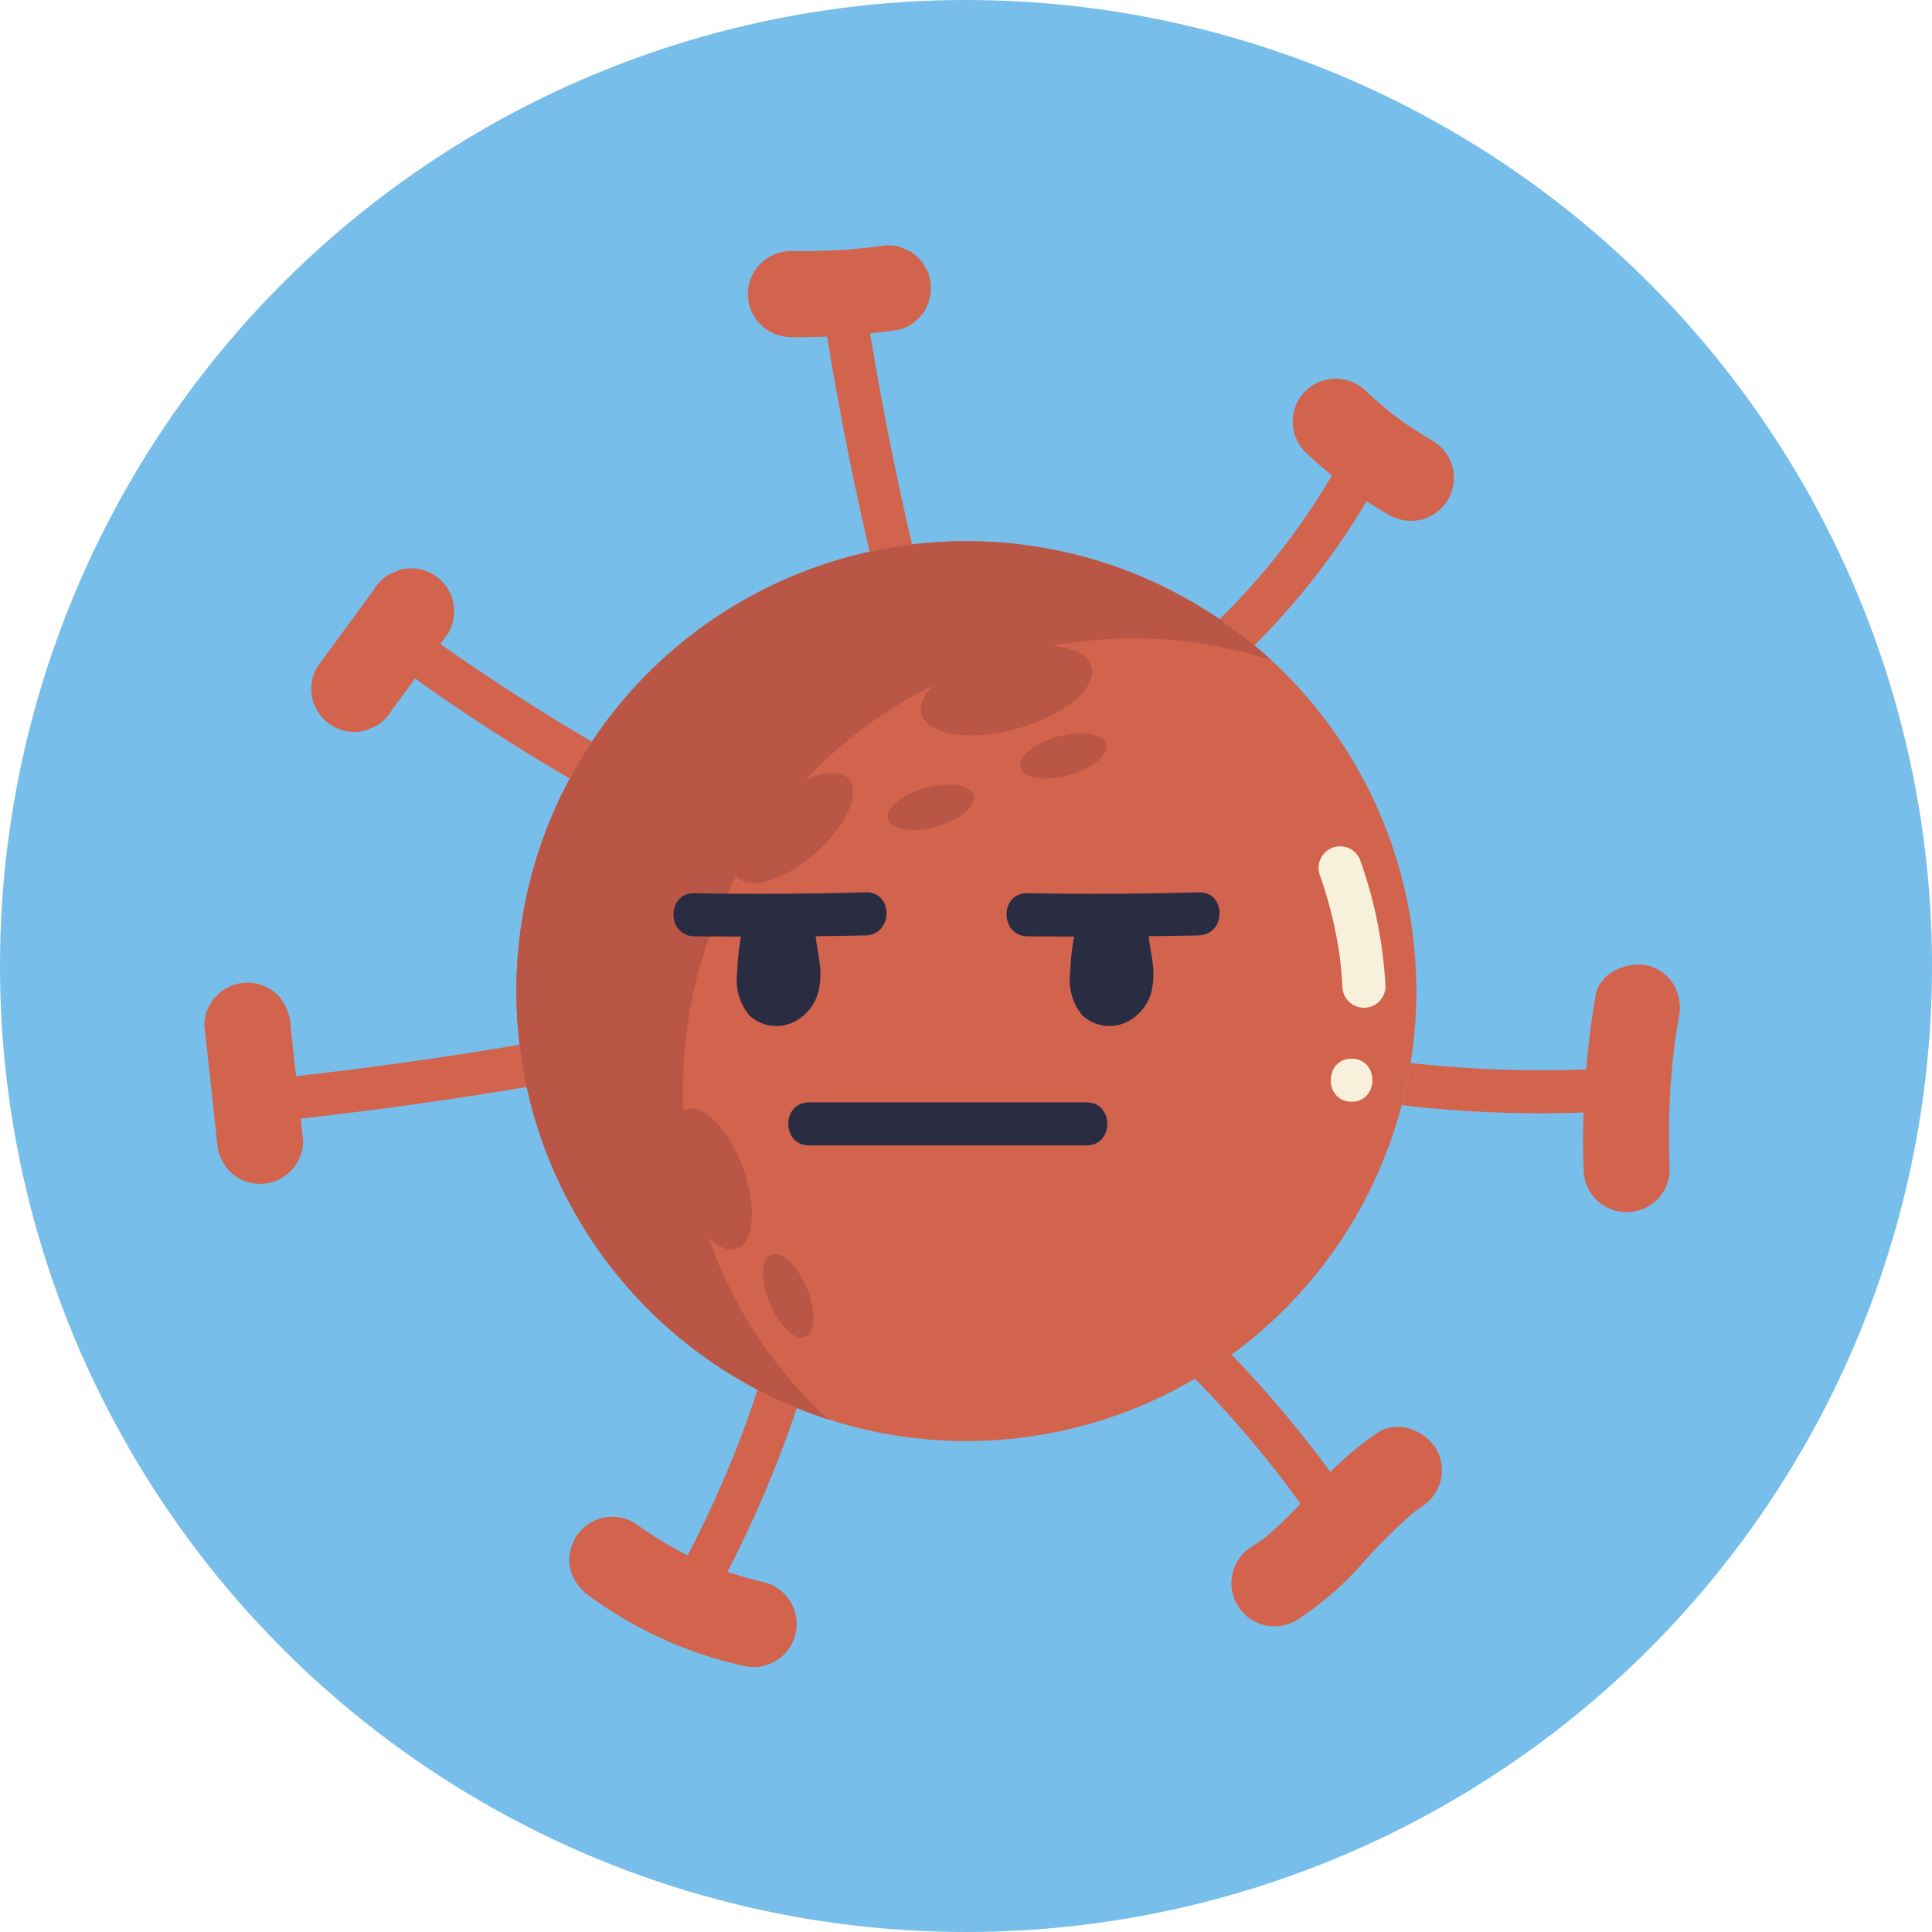 <svg id="Group_2584" data-name="Group 2584" xmlns="http://www.w3.org/2000/svg" width="193.056" height="193.056" viewBox="0 0 193.056 193.056">
  <ellipse id="Ellipse_816" data-name="Ellipse 816" cx="96.528" cy="96.528" rx="96.528" ry="96.528" transform="translate(0 0)" fill="#77beea"/>
  <ellipse id="Ellipse_778" data-name="Ellipse 778" cx="44.964" cy="44.964" rx="44.964" ry="44.964" transform="translate(51.6 54.072)" fill="#d2644e"/>
  <g id="Group_1793" data-name="Group 1793" transform="translate(20.411 24.52)">
    <path id="Path_8320" data-name="Path 8320" d="M200.058,352.523a4.475,4.475,0,0,0-1.976-2.571,38.494,38.494,0,0,1-3.974-2.632c-.918-.734-1.811-1.5-2.661-2.311a4.476,4.476,0,0,0-3.042-1.261,4.387,4.387,0,0,0-3.045,1.261,4.329,4.329,0,0,0-1.26,3.042,4.426,4.426,0,0,0,1.26,3.042c.85.813,1.745,1.581,2.661,2.326A69.021,69.021,0,0,1,176.8,367.786q1.8,1.228,3.468,2.621A73.142,73.142,0,0,0,191.492,356q1.1.73,2.245,1.387a4.484,4.484,0,0,0,3.316.434,4.4,4.4,0,0,0,2.571-1.979A4.338,4.338,0,0,0,200.058,352.523Z" transform="translate(-75.34 -330.437)" fill="#d2644e"/>
    <path id="Path_8321" data-name="Path 8321" d="M163.194,347.855c1.208.026,2.411,0,3.611-.055q1.757,10.82,4.245,21.5,2.088-.458,4.247-.718-2.447-10.477-4.2-21.1c.974-.105,1.945-.224,2.918-.361a4.3,4.3,0,0,0,2.571-1.979,4.3,4.3,0,0,0-1.545-5.887l-1.026-.434a4.317,4.317,0,0,0-1.834-.061,59.628,59.628,0,0,1-8.984.487,4.415,4.415,0,0,0-3.042,1.26,4.3,4.3,0,0,0,3.042,7.347Z" transform="translate(-104.566 -338.691)" fill="#d2644e"/>
    <path id="Path_8322" data-name="Path 8322" d="M170.342,368.277q-7.745-4.54-15.087-9.718a.6.6,0,0,0-.058-.032l.8-1.089a4.334,4.334,0,0,0,.434-3.316,4.3,4.3,0,0,0-5.292-3.008l-1.029.434a4.343,4.343,0,0,0-1.545,1.545q-2.834,3.868-5.674,7.739a4.332,4.332,0,0,0-.434,3.316,4.4,4.4,0,0,0,1.979,2.571,4.338,4.338,0,0,0,3.316.434l1.026-.434a4.322,4.322,0,0,0,1.545-1.545l2.376-3.239a3,3,0,0,0,.387.339q7.307,5.175,15.042,9.692Q169.149,370.068,170.342,368.277Z" transform="translate(-131.612 -318.689)" fill="#d2644e"/>
    <path id="Path_8323" data-name="Path 8323" d="M170.468,377.108c-.3-1.384-.534-2.795-.705-4.224q-11.124,1.887-22.347,3.14l-.547-5.029a4.677,4.677,0,0,0-1.261-3.045,4.3,4.3,0,0,0-6.087,0,4.172,4.172,0,0,0-1.261,3.045q.628,5.743,1.255,11.492a4.662,4.662,0,0,0,1.261,3.042,4.3,4.3,0,0,0,6.084,0,4.17,4.17,0,0,0,1.261-3.042l-.242-2.216Q159.215,379,170.468,377.108Z" transform="translate(-138.245 -293.012)" fill="#d2644e"/>
    <path id="Path_8324" data-name="Path 8324" d="M171.667,401.405a38.148,38.148,0,0,1-3.753-1.066,116.1,116.1,0,0,0,6.934-16.374q-2.013-.821-3.924-1.824a108.579,108.579,0,0,1-6.992,16.555,38.674,38.674,0,0,1-5.342-3.266,4.321,4.321,0,0,0-3.316-.434,4.3,4.3,0,0,0-3.005,5.292,4.963,4.963,0,0,0,1.976,2.571,41.065,41.065,0,0,0,15.132,6.845,4.305,4.305,0,0,0,2.29-8.3Z" transform="translate(-115.632 -267.796)" fill="#d2644e"/>
    <path id="Path_8325" data-name="Path 8325" d="M199.954,390.187c-1.2-1.866-3.882-2.874-5.887-1.542a30.692,30.692,0,0,0-4.666,3.9,113.341,113.341,0,0,0-9.882-11.734q-1.765,1.291-3.658,2.411A106.1,106.1,0,0,1,186.407,395.7a37.972,37.972,0,0,1-3.563,3.416c-.392.284-.787.571-1.2.824a4.3,4.3,0,0,0,4.345,7.432,32.072,32.072,0,0,0,6.6-5.679,53.421,53.421,0,0,1,5.211-5.174c.205-.147.405-.3.618-.44a4.57,4.57,0,0,0,1.976-2.574A4.4,4.4,0,0,0,199.954,390.187Z" transform="translate(-76.871 -269.972)" fill="#d2644e"/>
    <path id="Path_8326" data-name="Path 8326" d="M210.947,368.085a4.372,4.372,0,0,0-2.571-1.976c-2.09-.476-4.884.632-5.295,3.005-.421,2.439-.721,4.895-.937,7.358l-.021,0a119.943,119.943,0,0,1-17.526-.634q-.343,2.14-.882,4.211a119.778,119.778,0,0,0,18.174.731c-.063,1.884-.082,3.771,0,5.658a4.3,4.3,0,1,0,8.605,0,76.493,76.493,0,0,1,.068-7.96q.122-1.95.345-3.89c.037-.31.074-.621.113-.931v0l.016-.09c.111-.721.221-1.442.345-2.161A4.655,4.655,0,0,0,210.947,368.085Z" transform="translate(-64.058 -294.133)" fill="#d2644e"/>
  </g>
  <g id="Group_1794" data-name="Group 1794" transform="translate(51.599 54.071)">
    <path id="Path_8327" data-name="Path 8327" d="M166.752,404.607a44.976,44.976,0,0,1,58.756-42.8,44.963,44.963,0,1,0-44.237,75.882A44.841,44.841,0,0,1,166.752,404.607Z" transform="translate(-150.097 -349.92)" fill="#ba5645"/>
    <path id="Path_8328" data-name="Path 8328" d="M182.516,356.019c.587,2.116-2.742,4.884-7.437,6.182s-8.971.642-9.558-1.474,2.745-4.882,7.437-6.182S181.932,353.906,182.516,356.019Z" transform="translate(-125.04 -343.461)" fill="#ba5645"/>
    <path id="Path_8329" data-name="Path 8329" d="M169.869,359.324c1.224,1.382-.271,4.7-3.337,7.413s-6.545,3.792-7.766,2.411.274-4.7,3.339-7.41S168.648,357.942,169.869,359.324Z" transform="translate(-136.647 -335.558)" fill="#ba5645"/>
    <path id="Path_8330" data-name="Path 8330" d="M157.464,371.557c1.732-.632,4.276,1.971,5.682,5.816s1.142,7.476-.589,8.108-4.276-1.968-5.682-5.816S155.733,372.191,157.464,371.557Z" transform="translate(-140.512 -314.772)" fill="#ba5645"/>
    <path id="Path_8331" data-name="Path 8331" d="M172.806,360.245c.295,1.066-1.384,2.463-3.753,3.121s-4.529.321-4.826-.745,1.387-2.466,3.755-3.121S172.511,359.179,172.806,360.245Z" transform="translate(-127.098 -334.837)" fill="#ba5645"/>
    <path id="Path_8332" data-name="Path 8332" d="M160.277,377.055c1.024-.424,2.613,1.074,3.555,3.345s.874,4.455-.15,4.879-2.613-1.074-3.555-3.345S159.254,377.479,160.277,377.055Z" transform="translate(-134.814 -305.763)" fill="#ba5645"/>
    <path id="Path_8333" data-name="Path 8333" d="M177.835,358.293c.3,1.068-1.384,2.463-3.753,3.121s-4.529.321-4.824-.745,1.384-2.463,3.753-3.121S177.54,357.227,177.835,358.293Z" transform="translate(-118.888 -338.022)" fill="#ba5645"/>
  </g>
  <g id="Group_1796" data-name="Group 1796" transform="translate(67.298 89.165)">
    <path id="Path_8334" data-name="Path 8334" d="M175.277,363.257q-8.566.241-17.137.089c-2.768-.047-2.771,4.258,0,4.305,1.558.026,3.116.018,4.671.026a25.7,25.7,0,0,0-.395,3.729,5.487,5.487,0,0,0,1.208,4.126,3.955,3.955,0,0,0,4.626.595,4.624,4.624,0,0,0,2.376-3.366,7.918,7.918,0,0,0,.068-2.284c-.095-.761-.242-1.513-.355-2.271-.008-.063-.016-.124-.021-.184a3.467,3.467,0,0,0-.053-.379c1.668-.024,3.339-.037,5.01-.084C178.04,367.483,178.051,363.18,175.277,363.257Z" transform="translate(-156.063 -363.256)" fill="#2a2d42"/>
    <path id="Path_8335" data-name="Path 8335" d="M187.922,363.257q-8.566.241-17.134.089c-2.771-.047-2.771,4.258,0,4.305,1.558.026,3.113.018,4.671.026a25.712,25.712,0,0,0-.4,3.729,5.51,5.51,0,0,0,1.208,4.126,3.96,3.96,0,0,0,4.629.595,4.631,4.631,0,0,0,2.376-3.366,7.916,7.916,0,0,0,.066-2.284c-.092-.761-.24-1.513-.355-2.271-.005-.063-.013-.124-.018-.184-.013-.132-.032-.255-.055-.379,1.671-.024,3.342-.037,5.011-.084C190.688,367.483,190.7,363.18,187.922,363.257Z" transform="translate(-135.429 -363.256)" fill="#2a2d42"/>
    <g id="Group_1795" data-name="Group 1795" transform="translate(11.468 20.988)">
      <path id="Path_8336" data-name="Path 8336" d="M162.5,375.534h27.726c2.768,0,2.774-4.3,0-4.3H162.5c-2.768,0-2.774,4.3,0,4.3Z" transform="translate(-160.42 -371.231)" fill="#2a2d42"/>
    </g>
  </g>
  <g id="Group_1797" data-name="Group 1797" transform="translate(131.734 84.55)">
    <path id="Path_8337" data-name="Path 8337" d="M180.65,364.241a42.965,42.965,0,0,1,1.6,5.739q.146.718.266,1.44c.037.221.074.445.108.666.021.15.042.3.063.445-.021-.163-.021-.166,0-.013.118,1.008.216,2.013.271,3.026a2.153,2.153,0,0,0,4.305,0A44.67,44.67,0,0,0,184.8,363.1a2.151,2.151,0,1,0-4.147,1.145Z" transform="translate(-180.548 -361.502)" fill="#f7f1dc"/>
  </g>
  <g id="Group_1798" data-name="Group 1798" transform="translate(132.981 105.787)">
    <path id="Path_8338" data-name="Path 8338" d="M183.1,373.875c2.768,0,2.774-4.3,0-4.3s-2.774,4.3,0,4.3Z" transform="translate(-181.022 -369.572)" fill="#f7f1dc"/>
  </g>
</svg>
